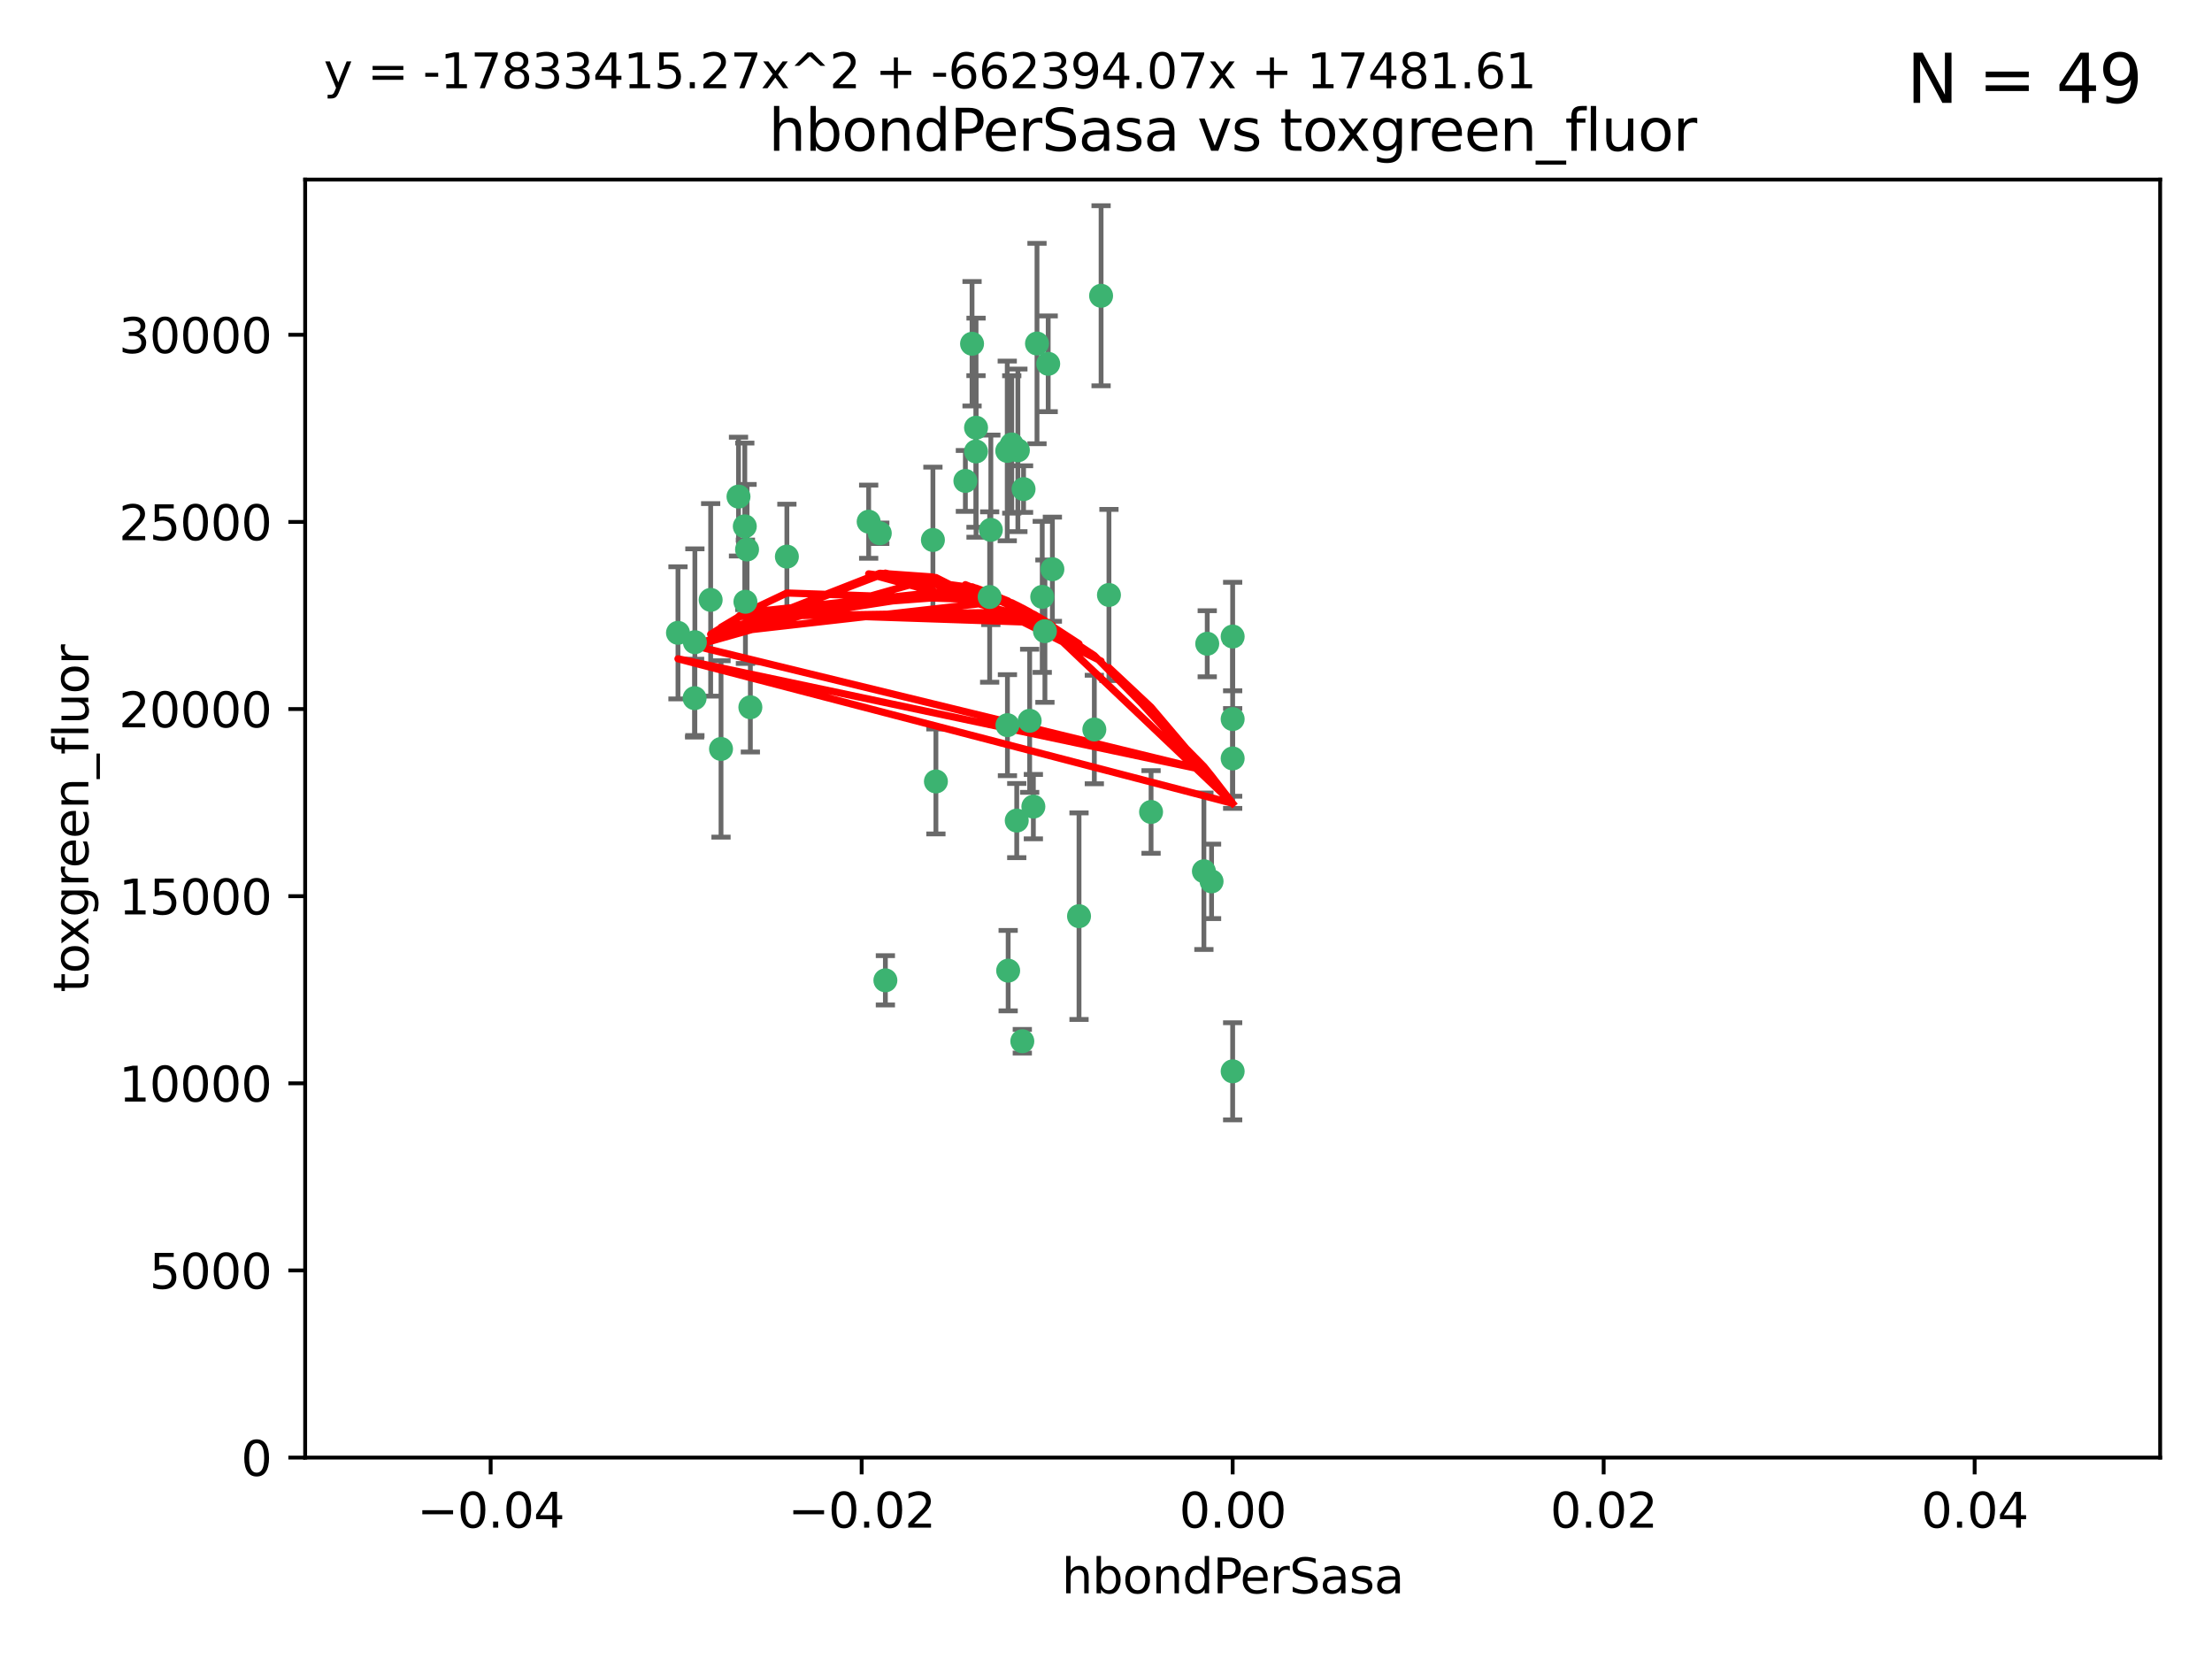 <?xml version="1.0" encoding="utf-8" standalone="no"?>
<!DOCTYPE svg PUBLIC "-//W3C//DTD SVG 1.1//EN"
  "http://www.w3.org/Graphics/SVG/1.1/DTD/svg11.dtd">
<svg xmlns:xlink="http://www.w3.org/1999/xlink" width="460.8pt" height="345.6pt" viewBox="0 0 460.8 345.6" xmlns="http://www.w3.org/2000/svg" version="1.1">
 <defs>
  <style type="text/css">*{stroke-linejoin: round; stroke-linecap: butt}</style>
 </defs>
 <g id="figure_1">
  <g id="patch_1">
   <path d="M 0 345.6 
L 460.8 345.6 
L 460.8 0 
L 0 0 
z
" style="fill: #ffffff"/>
  </g>
  <g id="axes_1">
   <g id="patch_2">
    <path d="M 63.571 303.64 
L 450 303.64 
L 450 37.411 
L 63.571 37.411 
z
" style="fill: #ffffff"/>
   </g>
   <g id="PathCollection_1">
    <defs>
     <path id="md53ca418a5" d="M 0 1.118 
C 0.297 1.118 0.581 1 0.791 0.791 
C 1 0.581 1.118 0.297 1.118 0 
C 1.118 -0.297 1 -0.581 0.791 -0.791 
C 0.581 -1 0.297 -1.118 0 -1.118 
C -0.297 -1.118 -0.581 -1 -0.791 -0.791 
C -1 -0.581 -1.118 -0.297 -1.118 0 
C -1.118 0.297 -1 0.581 -0.791 0.791 
C -0.581 1 -0.297 1.118 0 1.118 
z
" style="stroke: #3cb371"/>
    </defs>
    <g clip-path="url(#p2e4bd68f2e)">
     <use xlink:href="#md53ca418a5" x="216.026" y="71.562" style="fill: #3cb371; stroke: #3cb371"/>
     <use xlink:href="#md53ca418a5" x="217.677" y="131.48" style="fill: #3cb371; stroke: #3cb371"/>
     <use xlink:href="#md53ca418a5" x="155.626" y="114.467" style="fill: #3cb371; stroke: #3cb371"/>
     <use xlink:href="#md53ca418a5" x="206.411" y="110.38" style="fill: #3cb371; stroke: #3cb371"/>
     <use xlink:href="#md53ca418a5" x="203.329" y="89.097" style="fill: #3cb371; stroke: #3cb371"/>
     <use xlink:href="#md53ca418a5" x="180.96" y="108.676" style="fill: #3cb371; stroke: #3cb371"/>
     <use xlink:href="#md53ca418a5" x="218.359" y="75.786" style="fill: #3cb371; stroke: #3cb371"/>
     <use xlink:href="#md53ca418a5" x="155.286" y="125.356" style="fill: #3cb371; stroke: #3cb371"/>
     <use xlink:href="#md53ca418a5" x="203.319" y="94.046" style="fill: #3cb371; stroke: #3cb371"/>
     <use xlink:href="#md53ca418a5" x="150.202" y="156.019" style="fill: #3cb371; stroke: #3cb371"/>
     <use xlink:href="#md53ca418a5" x="156.315" y="147.335" style="fill: #3cb371; stroke: #3cb371"/>
     <use xlink:href="#md53ca418a5" x="148.044" y="124.965" style="fill: #3cb371; stroke: #3cb371"/>
     <use xlink:href="#md53ca418a5" x="209.828" y="93.933" style="fill: #3cb371; stroke: #3cb371"/>
     <use xlink:href="#md53ca418a5" x="163.922" y="115.953" style="fill: #3cb371; stroke: #3cb371"/>
     <use xlink:href="#md53ca418a5" x="155.154" y="109.646" style="fill: #3cb371; stroke: #3cb371"/>
     <use xlink:href="#md53ca418a5" x="153.844" y="103.453" style="fill: #3cb371; stroke: #3cb371"/>
     <use xlink:href="#md53ca418a5" x="214.498" y="150.153" style="fill: #3cb371; stroke: #3cb371"/>
     <use xlink:href="#md53ca418a5" x="212.043" y="93.812" style="fill: #3cb371; stroke: #3cb371"/>
     <use xlink:href="#md53ca418a5" x="206.164" y="124.367" style="fill: #3cb371; stroke: #3cb371"/>
     <use xlink:href="#md53ca418a5" x="211.807" y="170.94" style="fill: #3cb371; stroke: #3cb371"/>
     <use xlink:href="#md53ca418a5" x="201.107" y="100.184" style="fill: #3cb371; stroke: #3cb371"/>
     <use xlink:href="#md53ca418a5" x="219.231" y="118.577" style="fill: #3cb371; stroke: #3cb371"/>
     <use xlink:href="#md53ca418a5" x="210.768" y="92.588" style="fill: #3cb371; stroke: #3cb371"/>
     <use xlink:href="#md53ca418a5" x="213.226" y="101.886" style="fill: #3cb371; stroke: #3cb371"/>
     <use xlink:href="#md53ca418a5" x="217.118" y="124.337" style="fill: #3cb371; stroke: #3cb371"/>
     <use xlink:href="#md53ca418a5" x="202.496" y="71.61" style="fill: #3cb371; stroke: #3cb371"/>
     <use xlink:href="#md53ca418a5" x="209.868" y="151.067" style="fill: #3cb371; stroke: #3cb371"/>
     <use xlink:href="#md53ca418a5" x="210.018" y="202.203" style="fill: #3cb371; stroke: #3cb371"/>
     <use xlink:href="#md53ca418a5" x="184.442" y="204.22" style="fill: #3cb371; stroke: #3cb371"/>
     <use xlink:href="#md53ca418a5" x="144.756" y="133.776" style="fill: #3cb371; stroke: #3cb371"/>
     <use xlink:href="#md53ca418a5" x="183.273" y="111.087" style="fill: #3cb371; stroke: #3cb371"/>
     <use xlink:href="#md53ca418a5" x="194.344" y="112.487" style="fill: #3cb371; stroke: #3cb371"/>
     <use xlink:href="#md53ca418a5" x="229.376" y="61.614" style="fill: #3cb371; stroke: #3cb371"/>
     <use xlink:href="#md53ca418a5" x="194.968" y="162.792" style="fill: #3cb371; stroke: #3cb371"/>
     <use xlink:href="#md53ca418a5" x="144.699" y="145.439" style="fill: #3cb371; stroke: #3cb371"/>
     <use xlink:href="#md53ca418a5" x="251.49" y="134.104" style="fill: #3cb371; stroke: #3cb371"/>
     <use xlink:href="#md53ca418a5" x="141.236" y="131.829" style="fill: #3cb371; stroke: #3cb371"/>
     <use xlink:href="#md53ca418a5" x="256.786" y="132.603" style="fill: #3cb371; stroke: #3cb371"/>
     <use xlink:href="#md53ca418a5" x="215.269" y="168.036" style="fill: #3cb371; stroke: #3cb371"/>
     <use xlink:href="#md53ca418a5" x="224.78" y="190.856" style="fill: #3cb371; stroke: #3cb371"/>
     <use xlink:href="#md53ca418a5" x="212.966" y="216.908" style="fill: #3cb371; stroke: #3cb371"/>
     <use xlink:href="#md53ca418a5" x="227.97" y="151.97" style="fill: #3cb371; stroke: #3cb371"/>
     <use xlink:href="#md53ca418a5" x="250.795" y="181.494" style="fill: #3cb371; stroke: #3cb371"/>
     <use xlink:href="#md53ca418a5" x="252.392" y="183.606" style="fill: #3cb371; stroke: #3cb371"/>
     <use xlink:href="#md53ca418a5" x="256.786" y="223.176" style="fill: #3cb371; stroke: #3cb371"/>
     <use xlink:href="#md53ca418a5" x="256.786" y="149.795" style="fill: #3cb371; stroke: #3cb371"/>
     <use xlink:href="#md53ca418a5" x="231.015" y="123.943" style="fill: #3cb371; stroke: #3cb371"/>
     <use xlink:href="#md53ca418a5" x="239.788" y="169.147" style="fill: #3cb371; stroke: #3cb371"/>
     <use xlink:href="#md53ca418a5" x="256.786" y="157.999" style="fill: #3cb371; stroke: #3cb371"/>
    </g>
   </g>
   <g id="matplotlib.axis_1">
    <g id="xtick_1">
     <g id="line2d_1">
      <defs>
       <path id="m13709cb73e" d="M 0 0 
L 0 3.5 
" style="stroke: #000000; stroke-width: 0.8"/>
      </defs>
      <g>
       <use xlink:href="#m13709cb73e" x="102.214" y="303.64" style="stroke: #000000; stroke-width: 0.8"/>
      </g>
     </g>
     <g id="text_1">
      <!-- −0.04 -->
      <g transform="translate(86.891 318.238)scale(0.1 -0.1)">
       <defs>
        <path id="DejaVuSans-2212" d="M 678 2272 
L 4684 2272 
L 4684 1741 
L 678 1741 
L 678 2272 
z
" transform="scale(0.016)"/>
        <path id="DejaVuSans-30" d="M 2034 4250 
Q 1547 4250 1301 3770 
Q 1056 3291 1056 2328 
Q 1056 1369 1301 889 
Q 1547 409 2034 409 
Q 2525 409 2770 889 
Q 3016 1369 3016 2328 
Q 3016 3291 2770 3770 
Q 2525 4250 2034 4250 
z
M 2034 4750 
Q 2819 4750 3233 4129 
Q 3647 3509 3647 2328 
Q 3647 1150 3233 529 
Q 2819 -91 2034 -91 
Q 1250 -91 836 529 
Q 422 1150 422 2328 
Q 422 3509 836 4129 
Q 1250 4750 2034 4750 
z
" transform="scale(0.016)"/>
        <path id="DejaVuSans-2e" d="M 684 794 
L 1344 794 
L 1344 0 
L 684 0 
L 684 794 
z
" transform="scale(0.016)"/>
        <path id="DejaVuSans-34" d="M 2419 4116 
L 825 1625 
L 2419 1625 
L 2419 4116 
z
M 2253 4666 
L 3047 4666 
L 3047 1625 
L 3713 1625 
L 3713 1100 
L 3047 1100 
L 3047 0 
L 2419 0 
L 2419 1100 
L 313 1100 
L 313 1709 
L 2253 4666 
z
" transform="scale(0.016)"/>
       </defs>
       <use xlink:href="#DejaVuSans-2212"/>
       <use xlink:href="#DejaVuSans-30" x="83.789"/>
       <use xlink:href="#DejaVuSans-2e" x="147.412"/>
       <use xlink:href="#DejaVuSans-30" x="179.199"/>
       <use xlink:href="#DejaVuSans-34" x="242.822"/>
      </g>
     </g>
    </g>
    <g id="xtick_2">
     <g id="line2d_2">
      <g>
       <use xlink:href="#m13709cb73e" x="179.5" y="303.64" style="stroke: #000000; stroke-width: 0.8"/>
      </g>
     </g>
     <g id="text_2">
      <!-- −0.02 -->
      <g transform="translate(164.177 318.238)scale(0.1 -0.1)">
       <defs>
        <path id="DejaVuSans-32" d="M 1228 531 
L 3431 531 
L 3431 0 
L 469 0 
L 469 531 
Q 828 903 1448 1529 
Q 2069 2156 2228 2338 
Q 2531 2678 2651 2914 
Q 2772 3150 2772 3378 
Q 2772 3750 2511 3984 
Q 2250 4219 1831 4219 
Q 1534 4219 1204 4116 
Q 875 4013 500 3803 
L 500 4441 
Q 881 4594 1212 4672 
Q 1544 4750 1819 4750 
Q 2544 4750 2975 4387 
Q 3406 4025 3406 3419 
Q 3406 3131 3298 2873 
Q 3191 2616 2906 2266 
Q 2828 2175 2409 1742 
Q 1991 1309 1228 531 
z
" transform="scale(0.016)"/>
       </defs>
       <use xlink:href="#DejaVuSans-2212"/>
       <use xlink:href="#DejaVuSans-30" x="83.789"/>
       <use xlink:href="#DejaVuSans-2e" x="147.412"/>
       <use xlink:href="#DejaVuSans-30" x="179.199"/>
       <use xlink:href="#DejaVuSans-32" x="242.822"/>
      </g>
     </g>
    </g>
    <g id="xtick_3">
     <g id="line2d_3">
      <g>
       <use xlink:href="#m13709cb73e" x="256.786" y="303.64" style="stroke: #000000; stroke-width: 0.8"/>
      </g>
     </g>
     <g id="text_3">
      <!-- 0.00 -->
      <g transform="translate(245.653 318.238)scale(0.1 -0.1)">
       <use xlink:href="#DejaVuSans-30"/>
       <use xlink:href="#DejaVuSans-2e" x="63.623"/>
       <use xlink:href="#DejaVuSans-30" x="95.41"/>
       <use xlink:href="#DejaVuSans-30" x="159.033"/>
      </g>
     </g>
    </g>
    <g id="xtick_4">
     <g id="line2d_4">
      <g>
       <use xlink:href="#m13709cb73e" x="334.071" y="303.64" style="stroke: #000000; stroke-width: 0.8"/>
      </g>
     </g>
     <g id="text_4">
      <!-- 0.02 -->
      <g transform="translate(322.939 318.238)scale(0.1 -0.1)">
       <use xlink:href="#DejaVuSans-30"/>
       <use xlink:href="#DejaVuSans-2e" x="63.623"/>
       <use xlink:href="#DejaVuSans-30" x="95.41"/>
       <use xlink:href="#DejaVuSans-32" x="159.033"/>
      </g>
     </g>
    </g>
    <g id="xtick_5">
     <g id="line2d_5">
      <g>
       <use xlink:href="#m13709cb73e" x="411.357" y="303.64" style="stroke: #000000; stroke-width: 0.8"/>
      </g>
     </g>
     <g id="text_5">
      <!-- 0.04 -->
      <g transform="translate(400.224 318.238)scale(0.1 -0.1)">
       <use xlink:href="#DejaVuSans-30"/>
       <use xlink:href="#DejaVuSans-2e" x="63.623"/>
       <use xlink:href="#DejaVuSans-30" x="95.41"/>
       <use xlink:href="#DejaVuSans-34" x="159.033"/>
      </g>
     </g>
    </g>
    <g id="text_6">
     <!-- hbondPerSasa -->
     <g transform="translate(221.168 331.917)scale(0.1 -0.1)">
      <defs>
       <path id="DejaVuSans-68" d="M 3513 2113 
L 3513 0 
L 2938 0 
L 2938 2094 
Q 2938 2591 2744 2837 
Q 2550 3084 2163 3084 
Q 1697 3084 1428 2787 
Q 1159 2491 1159 1978 
L 1159 0 
L 581 0 
L 581 4863 
L 1159 4863 
L 1159 2956 
Q 1366 3272 1645 3428 
Q 1925 3584 2291 3584 
Q 2894 3584 3203 3211 
Q 3513 2838 3513 2113 
z
" transform="scale(0.016)"/>
       <path id="DejaVuSans-62" d="M 3116 1747 
Q 3116 2381 2855 2742 
Q 2594 3103 2138 3103 
Q 1681 3103 1420 2742 
Q 1159 2381 1159 1747 
Q 1159 1113 1420 752 
Q 1681 391 2138 391 
Q 2594 391 2855 752 
Q 3116 1113 3116 1747 
z
M 1159 2969 
Q 1341 3281 1617 3432 
Q 1894 3584 2278 3584 
Q 2916 3584 3314 3078 
Q 3713 2572 3713 1747 
Q 3713 922 3314 415 
Q 2916 -91 2278 -91 
Q 1894 -91 1617 61 
Q 1341 213 1159 525 
L 1159 0 
L 581 0 
L 581 4863 
L 1159 4863 
L 1159 2969 
z
" transform="scale(0.016)"/>
       <path id="DejaVuSans-6f" d="M 1959 3097 
Q 1497 3097 1228 2736 
Q 959 2375 959 1747 
Q 959 1119 1226 758 
Q 1494 397 1959 397 
Q 2419 397 2687 759 
Q 2956 1122 2956 1747 
Q 2956 2369 2687 2733 
Q 2419 3097 1959 3097 
z
M 1959 3584 
Q 2709 3584 3137 3096 
Q 3566 2609 3566 1747 
Q 3566 888 3137 398 
Q 2709 -91 1959 -91 
Q 1206 -91 779 398 
Q 353 888 353 1747 
Q 353 2609 779 3096 
Q 1206 3584 1959 3584 
z
" transform="scale(0.016)"/>
       <path id="DejaVuSans-6e" d="M 3513 2113 
L 3513 0 
L 2938 0 
L 2938 2094 
Q 2938 2591 2744 2837 
Q 2550 3084 2163 3084 
Q 1697 3084 1428 2787 
Q 1159 2491 1159 1978 
L 1159 0 
L 581 0 
L 581 3500 
L 1159 3500 
L 1159 2956 
Q 1366 3272 1645 3428 
Q 1925 3584 2291 3584 
Q 2894 3584 3203 3211 
Q 3513 2838 3513 2113 
z
" transform="scale(0.016)"/>
       <path id="DejaVuSans-64" d="M 2906 2969 
L 2906 4863 
L 3481 4863 
L 3481 0 
L 2906 0 
L 2906 525 
Q 2725 213 2448 61 
Q 2172 -91 1784 -91 
Q 1150 -91 751 415 
Q 353 922 353 1747 
Q 353 2572 751 3078 
Q 1150 3584 1784 3584 
Q 2172 3584 2448 3432 
Q 2725 3281 2906 2969 
z
M 947 1747 
Q 947 1113 1208 752 
Q 1469 391 1925 391 
Q 2381 391 2643 752 
Q 2906 1113 2906 1747 
Q 2906 2381 2643 2742 
Q 2381 3103 1925 3103 
Q 1469 3103 1208 2742 
Q 947 2381 947 1747 
z
" transform="scale(0.016)"/>
       <path id="DejaVuSans-50" d="M 1259 4147 
L 1259 2394 
L 2053 2394 
Q 2494 2394 2734 2622 
Q 2975 2850 2975 3272 
Q 2975 3691 2734 3919 
Q 2494 4147 2053 4147 
L 1259 4147 
z
M 628 4666 
L 2053 4666 
Q 2838 4666 3239 4311 
Q 3641 3956 3641 3272 
Q 3641 2581 3239 2228 
Q 2838 1875 2053 1875 
L 1259 1875 
L 1259 0 
L 628 0 
L 628 4666 
z
" transform="scale(0.016)"/>
       <path id="DejaVuSans-65" d="M 3597 1894 
L 3597 1613 
L 953 1613 
Q 991 1019 1311 708 
Q 1631 397 2203 397 
Q 2534 397 2845 478 
Q 3156 559 3463 722 
L 3463 178 
Q 3153 47 2828 -22 
Q 2503 -91 2169 -91 
Q 1331 -91 842 396 
Q 353 884 353 1716 
Q 353 2575 817 3079 
Q 1281 3584 2069 3584 
Q 2775 3584 3186 3129 
Q 3597 2675 3597 1894 
z
M 3022 2063 
Q 3016 2534 2758 2815 
Q 2500 3097 2075 3097 
Q 1594 3097 1305 2825 
Q 1016 2553 972 2059 
L 3022 2063 
z
" transform="scale(0.016)"/>
       <path id="DejaVuSans-72" d="M 2631 2963 
Q 2534 3019 2420 3045 
Q 2306 3072 2169 3072 
Q 1681 3072 1420 2755 
Q 1159 2438 1159 1844 
L 1159 0 
L 581 0 
L 581 3500 
L 1159 3500 
L 1159 2956 
Q 1341 3275 1631 3429 
Q 1922 3584 2338 3584 
Q 2397 3584 2469 3576 
Q 2541 3569 2628 3553 
L 2631 2963 
z
" transform="scale(0.016)"/>
       <path id="DejaVuSans-53" d="M 3425 4513 
L 3425 3897 
Q 3066 4069 2747 4153 
Q 2428 4238 2131 4238 
Q 1616 4238 1336 4038 
Q 1056 3838 1056 3469 
Q 1056 3159 1242 3001 
Q 1428 2844 1947 2747 
L 2328 2669 
Q 3034 2534 3370 2195 
Q 3706 1856 3706 1288 
Q 3706 609 3251 259 
Q 2797 -91 1919 -91 
Q 1588 -91 1214 -16 
Q 841 59 441 206 
L 441 856 
Q 825 641 1194 531 
Q 1563 422 1919 422 
Q 2459 422 2753 634 
Q 3047 847 3047 1241 
Q 3047 1584 2836 1778 
Q 2625 1972 2144 2069 
L 1759 2144 
Q 1053 2284 737 2584 
Q 422 2884 422 3419 
Q 422 4038 858 4394 
Q 1294 4750 2059 4750 
Q 2388 4750 2728 4690 
Q 3069 4631 3425 4513 
z
" transform="scale(0.016)"/>
       <path id="DejaVuSans-61" d="M 2194 1759 
Q 1497 1759 1228 1600 
Q 959 1441 959 1056 
Q 959 750 1161 570 
Q 1363 391 1709 391 
Q 2188 391 2477 730 
Q 2766 1069 2766 1631 
L 2766 1759 
L 2194 1759 
z
M 3341 1997 
L 3341 0 
L 2766 0 
L 2766 531 
Q 2569 213 2275 61 
Q 1981 -91 1556 -91 
Q 1019 -91 701 211 
Q 384 513 384 1019 
Q 384 1609 779 1909 
Q 1175 2209 1959 2209 
L 2766 2209 
L 2766 2266 
Q 2766 2663 2505 2880 
Q 2244 3097 1772 3097 
Q 1472 3097 1187 3025 
Q 903 2953 641 2809 
L 641 3341 
Q 956 3463 1253 3523 
Q 1550 3584 1831 3584 
Q 2591 3584 2966 3190 
Q 3341 2797 3341 1997 
z
" transform="scale(0.016)"/>
       <path id="DejaVuSans-73" d="M 2834 3397 
L 2834 2853 
Q 2591 2978 2328 3040 
Q 2066 3103 1784 3103 
Q 1356 3103 1142 2972 
Q 928 2841 928 2578 
Q 928 2378 1081 2264 
Q 1234 2150 1697 2047 
L 1894 2003 
Q 2506 1872 2764 1633 
Q 3022 1394 3022 966 
Q 3022 478 2636 193 
Q 2250 -91 1575 -91 
Q 1294 -91 989 -36 
Q 684 19 347 128 
L 347 722 
Q 666 556 975 473 
Q 1284 391 1588 391 
Q 1994 391 2212 530 
Q 2431 669 2431 922 
Q 2431 1156 2273 1281 
Q 2116 1406 1581 1522 
L 1381 1569 
Q 847 1681 609 1914 
Q 372 2147 372 2553 
Q 372 3047 722 3315 
Q 1072 3584 1716 3584 
Q 2034 3584 2315 3537 
Q 2597 3491 2834 3397 
z
" transform="scale(0.016)"/>
      </defs>
      <use xlink:href="#DejaVuSans-68"/>
      <use xlink:href="#DejaVuSans-62" x="63.379"/>
      <use xlink:href="#DejaVuSans-6f" x="126.855"/>
      <use xlink:href="#DejaVuSans-6e" x="188.037"/>
      <use xlink:href="#DejaVuSans-64" x="251.416"/>
      <use xlink:href="#DejaVuSans-50" x="314.893"/>
      <use xlink:href="#DejaVuSans-65" x="371.57"/>
      <use xlink:href="#DejaVuSans-72" x="433.094"/>
      <use xlink:href="#DejaVuSans-53" x="474.207"/>
      <use xlink:href="#DejaVuSans-61" x="537.684"/>
      <use xlink:href="#DejaVuSans-73" x="598.963"/>
      <use xlink:href="#DejaVuSans-61" x="651.062"/>
     </g>
    </g>
   </g>
   <g id="matplotlib.axis_2">
    <g id="ytick_1">
     <g id="line2d_6">
      <defs>
       <path id="m358c3d6d75" d="M 0 0 
L -3.5 0 
" style="stroke: #000000; stroke-width: 0.8"/>
      </defs>
      <g>
       <use xlink:href="#m358c3d6d75" x="63.571" y="303.64" style="stroke: #000000; stroke-width: 0.8"/>
      </g>
     </g>
     <g id="text_7">
      <!-- 0 -->
      <g transform="translate(50.209 307.439)scale(0.1 -0.1)">
       <use xlink:href="#DejaVuSans-30"/>
      </g>
     </g>
    </g>
    <g id="ytick_2">
     <g id="line2d_7">
      <g>
       <use xlink:href="#m358c3d6d75" x="63.571" y="264.657" style="stroke: #000000; stroke-width: 0.8"/>
      </g>
     </g>
     <g id="text_8">
      <!-- 5000 -->
      <g transform="translate(31.121 268.457)scale(0.1 -0.1)">
       <defs>
        <path id="DejaVuSans-35" d="M 691 4666 
L 3169 4666 
L 3169 4134 
L 1269 4134 
L 1269 2991 
Q 1406 3038 1543 3061 
Q 1681 3084 1819 3084 
Q 2600 3084 3056 2656 
Q 3513 2228 3513 1497 
Q 3513 744 3044 326 
Q 2575 -91 1722 -91 
Q 1428 -91 1123 -41 
Q 819 9 494 109 
L 494 744 
Q 775 591 1075 516 
Q 1375 441 1709 441 
Q 2250 441 2565 725 
Q 2881 1009 2881 1497 
Q 2881 1984 2565 2268 
Q 2250 2553 1709 2553 
Q 1456 2553 1204 2497 
Q 953 2441 691 2322 
L 691 4666 
z
" transform="scale(0.016)"/>
       </defs>
       <use xlink:href="#DejaVuSans-35"/>
       <use xlink:href="#DejaVuSans-30" x="63.623"/>
       <use xlink:href="#DejaVuSans-30" x="127.246"/>
       <use xlink:href="#DejaVuSans-30" x="190.869"/>
      </g>
     </g>
    </g>
    <g id="ytick_3">
     <g id="line2d_8">
      <g>
       <use xlink:href="#m358c3d6d75" x="63.571" y="225.675" style="stroke: #000000; stroke-width: 0.8"/>
      </g>
     </g>
     <g id="text_9">
      <!-- 10000 -->
      <g transform="translate(24.759 229.474)scale(0.1 -0.1)">
       <defs>
        <path id="DejaVuSans-31" d="M 794 531 
L 1825 531 
L 1825 4091 
L 703 3866 
L 703 4441 
L 1819 4666 
L 2450 4666 
L 2450 531 
L 3481 531 
L 3481 0 
L 794 0 
L 794 531 
z
" transform="scale(0.016)"/>
       </defs>
       <use xlink:href="#DejaVuSans-31"/>
       <use xlink:href="#DejaVuSans-30" x="63.623"/>
       <use xlink:href="#DejaVuSans-30" x="127.246"/>
       <use xlink:href="#DejaVuSans-30" x="190.869"/>
       <use xlink:href="#DejaVuSans-30" x="254.492"/>
      </g>
     </g>
    </g>
    <g id="ytick_4">
     <g id="line2d_9">
      <g>
       <use xlink:href="#m358c3d6d75" x="63.571" y="186.692" style="stroke: #000000; stroke-width: 0.8"/>
      </g>
     </g>
     <g id="text_10">
      <!-- 15000 -->
      <g transform="translate(24.759 190.492)scale(0.1 -0.1)">
       <use xlink:href="#DejaVuSans-31"/>
       <use xlink:href="#DejaVuSans-35" x="63.623"/>
       <use xlink:href="#DejaVuSans-30" x="127.246"/>
       <use xlink:href="#DejaVuSans-30" x="190.869"/>
       <use xlink:href="#DejaVuSans-30" x="254.492"/>
      </g>
     </g>
    </g>
    <g id="ytick_5">
     <g id="line2d_10">
      <g>
       <use xlink:href="#m358c3d6d75" x="63.571" y="147.71" style="stroke: #000000; stroke-width: 0.8"/>
      </g>
     </g>
     <g id="text_11">
      <!-- 20000 -->
      <g transform="translate(24.759 151.509)scale(0.1 -0.1)">
       <use xlink:href="#DejaVuSans-32"/>
       <use xlink:href="#DejaVuSans-30" x="63.623"/>
       <use xlink:href="#DejaVuSans-30" x="127.246"/>
       <use xlink:href="#DejaVuSans-30" x="190.869"/>
       <use xlink:href="#DejaVuSans-30" x="254.492"/>
      </g>
     </g>
    </g>
    <g id="ytick_6">
     <g id="line2d_11">
      <g>
       <use xlink:href="#m358c3d6d75" x="63.571" y="108.727" style="stroke: #000000; stroke-width: 0.8"/>
      </g>
     </g>
     <g id="text_12">
      <!-- 25000 -->
      <g transform="translate(24.759 112.527)scale(0.1 -0.1)">
       <use xlink:href="#DejaVuSans-32"/>
       <use xlink:href="#DejaVuSans-35" x="63.623"/>
       <use xlink:href="#DejaVuSans-30" x="127.246"/>
       <use xlink:href="#DejaVuSans-30" x="190.869"/>
       <use xlink:href="#DejaVuSans-30" x="254.492"/>
      </g>
     </g>
    </g>
    <g id="ytick_7">
     <g id="line2d_12">
      <g>
       <use xlink:href="#m358c3d6d75" x="63.571" y="69.745" style="stroke: #000000; stroke-width: 0.8"/>
      </g>
     </g>
     <g id="text_13">
      <!-- 30000 -->
      <g transform="translate(24.759 73.544)scale(0.1 -0.1)">
       <defs>
        <path id="DejaVuSans-33" d="M 2597 2516 
Q 3050 2419 3304 2112 
Q 3559 1806 3559 1356 
Q 3559 666 3084 287 
Q 2609 -91 1734 -91 
Q 1441 -91 1130 -33 
Q 819 25 488 141 
L 488 750 
Q 750 597 1062 519 
Q 1375 441 1716 441 
Q 2309 441 2620 675 
Q 2931 909 2931 1356 
Q 2931 1769 2642 2001 
Q 2353 2234 1838 2234 
L 1294 2234 
L 1294 2753 
L 1863 2753 
Q 2328 2753 2575 2939 
Q 2822 3125 2822 3475 
Q 2822 3834 2567 4026 
Q 2313 4219 1838 4219 
Q 1578 4219 1281 4162 
Q 984 4106 628 3988 
L 628 4550 
Q 988 4650 1302 4700 
Q 1616 4750 1894 4750 
Q 2613 4750 3031 4423 
Q 3450 4097 3450 3541 
Q 3450 3153 3228 2886 
Q 3006 2619 2597 2516 
z
" transform="scale(0.016)"/>
       </defs>
       <use xlink:href="#DejaVuSans-33"/>
       <use xlink:href="#DejaVuSans-30" x="63.623"/>
       <use xlink:href="#DejaVuSans-30" x="127.246"/>
       <use xlink:href="#DejaVuSans-30" x="190.869"/>
       <use xlink:href="#DejaVuSans-30" x="254.492"/>
      </g>
     </g>
    </g>
    <g id="text_14">
     <!-- toxgreen_fluor -->
     <g transform="translate(18.401 206.72)rotate(-90)scale(0.1 -0.1)">
      <defs>
       <path id="DejaVuSans-74" d="M 1172 4494 
L 1172 3500 
L 2356 3500 
L 2356 3053 
L 1172 3053 
L 1172 1153 
Q 1172 725 1289 603 
Q 1406 481 1766 481 
L 2356 481 
L 2356 0 
L 1766 0 
Q 1100 0 847 248 
Q 594 497 594 1153 
L 594 3053 
L 172 3053 
L 172 3500 
L 594 3500 
L 594 4494 
L 1172 4494 
z
" transform="scale(0.016)"/>
       <path id="DejaVuSans-78" d="M 3513 3500 
L 2247 1797 
L 3578 0 
L 2900 0 
L 1881 1375 
L 863 0 
L 184 0 
L 1544 1831 
L 300 3500 
L 978 3500 
L 1906 2253 
L 2834 3500 
L 3513 3500 
z
" transform="scale(0.016)"/>
       <path id="DejaVuSans-67" d="M 2906 1791 
Q 2906 2416 2648 2759 
Q 2391 3103 1925 3103 
Q 1463 3103 1205 2759 
Q 947 2416 947 1791 
Q 947 1169 1205 825 
Q 1463 481 1925 481 
Q 2391 481 2648 825 
Q 2906 1169 2906 1791 
z
M 3481 434 
Q 3481 -459 3084 -895 
Q 2688 -1331 1869 -1331 
Q 1566 -1331 1297 -1286 
Q 1028 -1241 775 -1147 
L 775 -588 
Q 1028 -725 1275 -790 
Q 1522 -856 1778 -856 
Q 2344 -856 2625 -561 
Q 2906 -266 2906 331 
L 2906 616 
Q 2728 306 2450 153 
Q 2172 0 1784 0 
Q 1141 0 747 490 
Q 353 981 353 1791 
Q 353 2603 747 3093 
Q 1141 3584 1784 3584 
Q 2172 3584 2450 3431 
Q 2728 3278 2906 2969 
L 2906 3500 
L 3481 3500 
L 3481 434 
z
" transform="scale(0.016)"/>
       <path id="DejaVuSans-5f" d="M 3263 -1063 
L 3263 -1509 
L -63 -1509 
L -63 -1063 
L 3263 -1063 
z
" transform="scale(0.016)"/>
       <path id="DejaVuSans-66" d="M 2375 4863 
L 2375 4384 
L 1825 4384 
Q 1516 4384 1395 4259 
Q 1275 4134 1275 3809 
L 1275 3500 
L 2222 3500 
L 2222 3053 
L 1275 3053 
L 1275 0 
L 697 0 
L 697 3053 
L 147 3053 
L 147 3500 
L 697 3500 
L 697 3744 
Q 697 4328 969 4595 
Q 1241 4863 1831 4863 
L 2375 4863 
z
" transform="scale(0.016)"/>
       <path id="DejaVuSans-6c" d="M 603 4863 
L 1178 4863 
L 1178 0 
L 603 0 
L 603 4863 
z
" transform="scale(0.016)"/>
       <path id="DejaVuSans-75" d="M 544 1381 
L 544 3500 
L 1119 3500 
L 1119 1403 
Q 1119 906 1312 657 
Q 1506 409 1894 409 
Q 2359 409 2629 706 
Q 2900 1003 2900 1516 
L 2900 3500 
L 3475 3500 
L 3475 0 
L 2900 0 
L 2900 538 
Q 2691 219 2414 64 
Q 2138 -91 1772 -91 
Q 1169 -91 856 284 
Q 544 659 544 1381 
z
M 1991 3584 
L 1991 3584 
z
" transform="scale(0.016)"/>
      </defs>
      <use xlink:href="#DejaVuSans-74"/>
      <use xlink:href="#DejaVuSans-6f" x="39.209"/>
      <use xlink:href="#DejaVuSans-78" x="97.266"/>
      <use xlink:href="#DejaVuSans-67" x="156.445"/>
      <use xlink:href="#DejaVuSans-72" x="219.922"/>
      <use xlink:href="#DejaVuSans-65" x="258.785"/>
      <use xlink:href="#DejaVuSans-65" x="320.309"/>
      <use xlink:href="#DejaVuSans-6e" x="381.832"/>
      <use xlink:href="#DejaVuSans-5f" x="445.211"/>
      <use xlink:href="#DejaVuSans-66" x="495.211"/>
      <use xlink:href="#DejaVuSans-6c" x="530.416"/>
      <use xlink:href="#DejaVuSans-75" x="558.199"/>
      <use xlink:href="#DejaVuSans-6f" x="621.578"/>
      <use xlink:href="#DejaVuSans-72" x="682.76"/>
     </g>
    </g>
   </g>
   <g id="LineCollection_1">
    <path d="M 216.026 92.434 
L 216.026 50.691 
" clip-path="url(#p2e4bd68f2e)" style="fill: none; stroke: #696969"/>
    <path d="M 217.677 146.307 
L 217.677 116.654 
" clip-path="url(#p2e4bd68f2e)" style="fill: none; stroke: #696969"/>
    <path d="M 155.626 128.017 
L 155.626 100.917 
" clip-path="url(#p2e4bd68f2e)" style="fill: none; stroke: #696969"/>
    <path d="M 206.411 130.124 
L 206.411 90.636 
" clip-path="url(#p2e4bd68f2e)" style="fill: none; stroke: #696969"/>
    <path d="M 203.329 111.917 
L 203.329 66.277 
" clip-path="url(#p2e4bd68f2e)" style="fill: none; stroke: #696969"/>
    <path d="M 180.96 116.296 
L 180.96 101.057 
" clip-path="url(#p2e4bd68f2e)" style="fill: none; stroke: #696969"/>
    <path d="M 218.359 85.756 
L 218.359 65.815 
" clip-path="url(#p2e4bd68f2e)" style="fill: none; stroke: #696969"/>
    <path d="M 155.286 138.211 
L 155.286 112.501 
" clip-path="url(#p2e4bd68f2e)" style="fill: none; stroke: #696969"/>
    <path d="M 203.319 109.836 
L 203.319 78.257 
" clip-path="url(#p2e4bd68f2e)" style="fill: none; stroke: #696969"/>
    <path d="M 150.202 174.39 
L 150.202 137.647 
" clip-path="url(#p2e4bd68f2e)" style="fill: none; stroke: #696969"/>
    <path d="M 156.315 156.65 
L 156.315 138.02 
" clip-path="url(#p2e4bd68f2e)" style="fill: none; stroke: #696969"/>
    <path d="M 148.044 145.018 
L 148.044 104.912 
" clip-path="url(#p2e4bd68f2e)" style="fill: none; stroke: #696969"/>
    <path d="M 209.828 112.649 
L 209.828 75.218 
" clip-path="url(#p2e4bd68f2e)" style="fill: none; stroke: #696969"/>
    <path d="M 163.922 126.872 
L 163.922 105.035 
" clip-path="url(#p2e4bd68f2e)" style="fill: none; stroke: #696969"/>
    <path d="M 155.154 126.988 
L 155.154 92.305 
" clip-path="url(#p2e4bd68f2e)" style="fill: none; stroke: #696969"/>
    <path d="M 153.844 115.826 
L 153.844 91.08 
" clip-path="url(#p2e4bd68f2e)" style="fill: none; stroke: #696969"/>
    <path d="M 214.498 165.057 
L 214.498 135.25 
" clip-path="url(#p2e4bd68f2e)" style="fill: none; stroke: #696969"/>
    <path d="M 212.043 110.745 
L 212.043 76.878 
" clip-path="url(#p2e4bd68f2e)" style="fill: none; stroke: #696969"/>
    <path d="M 206.164 142.114 
L 206.164 106.621 
" clip-path="url(#p2e4bd68f2e)" style="fill: none; stroke: #696969"/>
    <path d="M 211.807 178.667 
L 211.807 163.212 
" clip-path="url(#p2e4bd68f2e)" style="fill: none; stroke: #696969"/>
    <path d="M 201.107 106.525 
L 201.107 93.844 
" clip-path="url(#p2e4bd68f2e)" style="fill: none; stroke: #696969"/>
    <path d="M 219.231 129.424 
L 219.231 107.731 
" clip-path="url(#p2e4bd68f2e)" style="fill: none; stroke: #696969"/>
    <path d="M 210.768 106.902 
L 210.768 78.274 
" clip-path="url(#p2e4bd68f2e)" style="fill: none; stroke: #696969"/>
    <path d="M 213.226 106.741 
L 213.226 97.032 
" clip-path="url(#p2e4bd68f2e)" style="fill: none; stroke: #696969"/>
    <path d="M 217.118 140.07 
L 217.118 108.604 
" clip-path="url(#p2e4bd68f2e)" style="fill: none; stroke: #696969"/>
    <path d="M 202.496 84.576 
L 202.496 58.645 
" clip-path="url(#p2e4bd68f2e)" style="fill: none; stroke: #696969"/>
    <path d="M 209.868 161.588 
L 209.868 140.547 
" clip-path="url(#p2e4bd68f2e)" style="fill: none; stroke: #696969"/>
    <path d="M 210.018 210.579 
L 210.018 193.826 
" clip-path="url(#p2e4bd68f2e)" style="fill: none; stroke: #696969"/>
    <path d="M 184.442 209.352 
L 184.442 199.087 
" clip-path="url(#p2e4bd68f2e)" style="fill: none; stroke: #696969"/>
    <path d="M 144.756 153.222 
L 144.756 114.33 
" clip-path="url(#p2e4bd68f2e)" style="fill: none; stroke: #696969"/>
    <path d="M 183.273 113.226 
L 183.273 108.949 
" clip-path="url(#p2e4bd68f2e)" style="fill: none; stroke: #696969"/>
    <path d="M 194.344 127.655 
L 194.344 97.319 
" clip-path="url(#p2e4bd68f2e)" style="fill: none; stroke: #696969"/>
    <path d="M 229.376 80.373 
L 229.376 42.855 
" clip-path="url(#p2e4bd68f2e)" style="fill: none; stroke: #696969"/>
    <path d="M 194.968 173.718 
L 194.968 151.865 
" clip-path="url(#p2e4bd68f2e)" style="fill: none; stroke: #696969"/>
    <path d="M 144.699 153.546 
L 144.699 137.331 
" clip-path="url(#p2e4bd68f2e)" style="fill: none; stroke: #696969"/>
    <path d="M 251.49 140.983 
L 251.49 127.226 
" clip-path="url(#p2e4bd68f2e)" style="fill: none; stroke: #696969"/>
    <path d="M 141.236 145.591 
L 141.236 118.067 
" clip-path="url(#p2e4bd68f2e)" style="fill: none; stroke: #696969"/>
    <path d="M 256.786 143.904 
L 256.786 121.303 
" clip-path="url(#p2e4bd68f2e)" style="fill: none; stroke: #696969"/>
    <path d="M 215.269 174.742 
L 215.269 161.329 
" clip-path="url(#p2e4bd68f2e)" style="fill: none; stroke: #696969"/>
    <path d="M 224.78 212.373 
L 224.78 169.339 
" clip-path="url(#p2e4bd68f2e)" style="fill: none; stroke: #696969"/>
    <path d="M 212.966 219.374 
L 212.966 214.442 
" clip-path="url(#p2e4bd68f2e)" style="fill: none; stroke: #696969"/>
    <path d="M 227.97 163.271 
L 227.97 140.669 
" clip-path="url(#p2e4bd68f2e)" style="fill: none; stroke: #696969"/>
    <path d="M 250.795 197.796 
L 250.795 165.192 
" clip-path="url(#p2e4bd68f2e)" style="fill: none; stroke: #696969"/>
    <path d="M 252.392 191.362 
L 252.392 175.85 
" clip-path="url(#p2e4bd68f2e)" style="fill: none; stroke: #696969"/>
    <path d="M 256.786 233.292 
L 256.786 213.059 
" clip-path="url(#p2e4bd68f2e)" style="fill: none; stroke: #696969"/>
    <path d="M 256.786 165.867 
L 256.786 133.723 
" clip-path="url(#p2e4bd68f2e)" style="fill: none; stroke: #696969"/>
    <path d="M 231.015 141.769 
L 231.015 106.117 
" clip-path="url(#p2e4bd68f2e)" style="fill: none; stroke: #696969"/>
    <path d="M 239.788 177.757 
L 239.788 160.538 
" clip-path="url(#p2e4bd68f2e)" style="fill: none; stroke: #696969"/>
    <path d="M 256.786 168.403 
L 256.786 147.594 
" clip-path="url(#p2e4bd68f2e)" style="fill: none; stroke: #696969"/>
   </g>
   <g id="line2d_13">
    <defs>
     <path id="m16a457aaa2" d="M 2 0 
L -2 -0 
" style="stroke: #696969"/>
    </defs>
    <g clip-path="url(#p2e4bd68f2e)">
     <use xlink:href="#m16a457aaa2" x="216.026" y="92.434" style="fill: #696969; stroke: #696969"/>
     <use xlink:href="#m16a457aaa2" x="217.677" y="146.307" style="fill: #696969; stroke: #696969"/>
     <use xlink:href="#m16a457aaa2" x="155.626" y="128.017" style="fill: #696969; stroke: #696969"/>
     <use xlink:href="#m16a457aaa2" x="206.411" y="130.124" style="fill: #696969; stroke: #696969"/>
     <use xlink:href="#m16a457aaa2" x="203.329" y="111.917" style="fill: #696969; stroke: #696969"/>
     <use xlink:href="#m16a457aaa2" x="180.96" y="116.296" style="fill: #696969; stroke: #696969"/>
     <use xlink:href="#m16a457aaa2" x="218.359" y="85.756" style="fill: #696969; stroke: #696969"/>
     <use xlink:href="#m16a457aaa2" x="155.286" y="138.211" style="fill: #696969; stroke: #696969"/>
     <use xlink:href="#m16a457aaa2" x="203.319" y="109.836" style="fill: #696969; stroke: #696969"/>
     <use xlink:href="#m16a457aaa2" x="150.202" y="174.39" style="fill: #696969; stroke: #696969"/>
     <use xlink:href="#m16a457aaa2" x="156.315" y="156.65" style="fill: #696969; stroke: #696969"/>
     <use xlink:href="#m16a457aaa2" x="148.044" y="145.018" style="fill: #696969; stroke: #696969"/>
     <use xlink:href="#m16a457aaa2" x="209.828" y="112.649" style="fill: #696969; stroke: #696969"/>
     <use xlink:href="#m16a457aaa2" x="163.922" y="126.872" style="fill: #696969; stroke: #696969"/>
     <use xlink:href="#m16a457aaa2" x="155.154" y="126.988" style="fill: #696969; stroke: #696969"/>
     <use xlink:href="#m16a457aaa2" x="153.844" y="115.826" style="fill: #696969; stroke: #696969"/>
     <use xlink:href="#m16a457aaa2" x="214.498" y="165.057" style="fill: #696969; stroke: #696969"/>
     <use xlink:href="#m16a457aaa2" x="212.043" y="110.745" style="fill: #696969; stroke: #696969"/>
     <use xlink:href="#m16a457aaa2" x="206.164" y="142.114" style="fill: #696969; stroke: #696969"/>
     <use xlink:href="#m16a457aaa2" x="211.807" y="178.667" style="fill: #696969; stroke: #696969"/>
     <use xlink:href="#m16a457aaa2" x="201.107" y="106.525" style="fill: #696969; stroke: #696969"/>
     <use xlink:href="#m16a457aaa2" x="219.231" y="129.424" style="fill: #696969; stroke: #696969"/>
     <use xlink:href="#m16a457aaa2" x="210.768" y="106.902" style="fill: #696969; stroke: #696969"/>
     <use xlink:href="#m16a457aaa2" x="213.226" y="106.741" style="fill: #696969; stroke: #696969"/>
     <use xlink:href="#m16a457aaa2" x="217.118" y="140.07" style="fill: #696969; stroke: #696969"/>
     <use xlink:href="#m16a457aaa2" x="202.496" y="84.576" style="fill: #696969; stroke: #696969"/>
     <use xlink:href="#m16a457aaa2" x="209.868" y="161.588" style="fill: #696969; stroke: #696969"/>
     <use xlink:href="#m16a457aaa2" x="210.018" y="210.579" style="fill: #696969; stroke: #696969"/>
     <use xlink:href="#m16a457aaa2" x="184.442" y="209.352" style="fill: #696969; stroke: #696969"/>
     <use xlink:href="#m16a457aaa2" x="144.756" y="153.222" style="fill: #696969; stroke: #696969"/>
     <use xlink:href="#m16a457aaa2" x="183.273" y="113.226" style="fill: #696969; stroke: #696969"/>
     <use xlink:href="#m16a457aaa2" x="194.344" y="127.655" style="fill: #696969; stroke: #696969"/>
     <use xlink:href="#m16a457aaa2" x="229.376" y="80.373" style="fill: #696969; stroke: #696969"/>
     <use xlink:href="#m16a457aaa2" x="194.968" y="173.718" style="fill: #696969; stroke: #696969"/>
     <use xlink:href="#m16a457aaa2" x="144.699" y="153.546" style="fill: #696969; stroke: #696969"/>
     <use xlink:href="#m16a457aaa2" x="251.49" y="140.983" style="fill: #696969; stroke: #696969"/>
     <use xlink:href="#m16a457aaa2" x="141.236" y="145.591" style="fill: #696969; stroke: #696969"/>
     <use xlink:href="#m16a457aaa2" x="256.786" y="143.904" style="fill: #696969; stroke: #696969"/>
     <use xlink:href="#m16a457aaa2" x="215.269" y="174.742" style="fill: #696969; stroke: #696969"/>
     <use xlink:href="#m16a457aaa2" x="224.78" y="212.373" style="fill: #696969; stroke: #696969"/>
     <use xlink:href="#m16a457aaa2" x="212.966" y="219.374" style="fill: #696969; stroke: #696969"/>
     <use xlink:href="#m16a457aaa2" x="227.97" y="163.271" style="fill: #696969; stroke: #696969"/>
     <use xlink:href="#m16a457aaa2" x="250.795" y="197.796" style="fill: #696969; stroke: #696969"/>
     <use xlink:href="#m16a457aaa2" x="252.392" y="191.362" style="fill: #696969; stroke: #696969"/>
     <use xlink:href="#m16a457aaa2" x="256.786" y="233.292" style="fill: #696969; stroke: #696969"/>
     <use xlink:href="#m16a457aaa2" x="256.786" y="165.867" style="fill: #696969; stroke: #696969"/>
     <use xlink:href="#m16a457aaa2" x="231.015" y="141.769" style="fill: #696969; stroke: #696969"/>
     <use xlink:href="#m16a457aaa2" x="239.788" y="177.757" style="fill: #696969; stroke: #696969"/>
     <use xlink:href="#m16a457aaa2" x="256.786" y="168.403" style="fill: #696969; stroke: #696969"/>
    </g>
   </g>
   <g id="line2d_14">
    <g clip-path="url(#p2e4bd68f2e)">
     <use xlink:href="#m16a457aaa2" x="216.026" y="50.691" style="fill: #696969; stroke: #696969"/>
     <use xlink:href="#m16a457aaa2" x="217.677" y="116.654" style="fill: #696969; stroke: #696969"/>
     <use xlink:href="#m16a457aaa2" x="155.626" y="100.917" style="fill: #696969; stroke: #696969"/>
     <use xlink:href="#m16a457aaa2" x="206.411" y="90.636" style="fill: #696969; stroke: #696969"/>
     <use xlink:href="#m16a457aaa2" x="203.329" y="66.277" style="fill: #696969; stroke: #696969"/>
     <use xlink:href="#m16a457aaa2" x="180.96" y="101.057" style="fill: #696969; stroke: #696969"/>
     <use xlink:href="#m16a457aaa2" x="218.359" y="65.815" style="fill: #696969; stroke: #696969"/>
     <use xlink:href="#m16a457aaa2" x="155.286" y="112.501" style="fill: #696969; stroke: #696969"/>
     <use xlink:href="#m16a457aaa2" x="203.319" y="78.257" style="fill: #696969; stroke: #696969"/>
     <use xlink:href="#m16a457aaa2" x="150.202" y="137.647" style="fill: #696969; stroke: #696969"/>
     <use xlink:href="#m16a457aaa2" x="156.315" y="138.02" style="fill: #696969; stroke: #696969"/>
     <use xlink:href="#m16a457aaa2" x="148.044" y="104.912" style="fill: #696969; stroke: #696969"/>
     <use xlink:href="#m16a457aaa2" x="209.828" y="75.218" style="fill: #696969; stroke: #696969"/>
     <use xlink:href="#m16a457aaa2" x="163.922" y="105.035" style="fill: #696969; stroke: #696969"/>
     <use xlink:href="#m16a457aaa2" x="155.154" y="92.305" style="fill: #696969; stroke: #696969"/>
     <use xlink:href="#m16a457aaa2" x="153.844" y="91.08" style="fill: #696969; stroke: #696969"/>
     <use xlink:href="#m16a457aaa2" x="214.498" y="135.25" style="fill: #696969; stroke: #696969"/>
     <use xlink:href="#m16a457aaa2" x="212.043" y="76.878" style="fill: #696969; stroke: #696969"/>
     <use xlink:href="#m16a457aaa2" x="206.164" y="106.621" style="fill: #696969; stroke: #696969"/>
     <use xlink:href="#m16a457aaa2" x="211.807" y="163.212" style="fill: #696969; stroke: #696969"/>
     <use xlink:href="#m16a457aaa2" x="201.107" y="93.844" style="fill: #696969; stroke: #696969"/>
     <use xlink:href="#m16a457aaa2" x="219.231" y="107.731" style="fill: #696969; stroke: #696969"/>
     <use xlink:href="#m16a457aaa2" x="210.768" y="78.274" style="fill: #696969; stroke: #696969"/>
     <use xlink:href="#m16a457aaa2" x="213.226" y="97.032" style="fill: #696969; stroke: #696969"/>
     <use xlink:href="#m16a457aaa2" x="217.118" y="108.604" style="fill: #696969; stroke: #696969"/>
     <use xlink:href="#m16a457aaa2" x="202.496" y="58.645" style="fill: #696969; stroke: #696969"/>
     <use xlink:href="#m16a457aaa2" x="209.868" y="140.547" style="fill: #696969; stroke: #696969"/>
     <use xlink:href="#m16a457aaa2" x="210.018" y="193.826" style="fill: #696969; stroke: #696969"/>
     <use xlink:href="#m16a457aaa2" x="184.442" y="199.087" style="fill: #696969; stroke: #696969"/>
     <use xlink:href="#m16a457aaa2" x="144.756" y="114.33" style="fill: #696969; stroke: #696969"/>
     <use xlink:href="#m16a457aaa2" x="183.273" y="108.949" style="fill: #696969; stroke: #696969"/>
     <use xlink:href="#m16a457aaa2" x="194.344" y="97.319" style="fill: #696969; stroke: #696969"/>
     <use xlink:href="#m16a457aaa2" x="229.376" y="42.855" style="fill: #696969; stroke: #696969"/>
     <use xlink:href="#m16a457aaa2" x="194.968" y="151.865" style="fill: #696969; stroke: #696969"/>
     <use xlink:href="#m16a457aaa2" x="144.699" y="137.331" style="fill: #696969; stroke: #696969"/>
     <use xlink:href="#m16a457aaa2" x="251.49" y="127.226" style="fill: #696969; stroke: #696969"/>
     <use xlink:href="#m16a457aaa2" x="141.236" y="118.067" style="fill: #696969; stroke: #696969"/>
     <use xlink:href="#m16a457aaa2" x="256.786" y="121.303" style="fill: #696969; stroke: #696969"/>
     <use xlink:href="#m16a457aaa2" x="215.269" y="161.329" style="fill: #696969; stroke: #696969"/>
     <use xlink:href="#m16a457aaa2" x="224.78" y="169.339" style="fill: #696969; stroke: #696969"/>
     <use xlink:href="#m16a457aaa2" x="212.966" y="214.442" style="fill: #696969; stroke: #696969"/>
     <use xlink:href="#m16a457aaa2" x="227.97" y="140.669" style="fill: #696969; stroke: #696969"/>
     <use xlink:href="#m16a457aaa2" x="250.795" y="165.192" style="fill: #696969; stroke: #696969"/>
     <use xlink:href="#m16a457aaa2" x="252.392" y="175.85" style="fill: #696969; stroke: #696969"/>
     <use xlink:href="#m16a457aaa2" x="256.786" y="213.059" style="fill: #696969; stroke: #696969"/>
     <use xlink:href="#m16a457aaa2" x="256.786" y="133.723" style="fill: #696969; stroke: #696969"/>
     <use xlink:href="#m16a457aaa2" x="231.015" y="106.117" style="fill: #696969; stroke: #696969"/>
     <use xlink:href="#m16a457aaa2" x="239.788" y="160.538" style="fill: #696969; stroke: #696969"/>
     <use xlink:href="#m16a457aaa2" x="256.786" y="147.594" style="fill: #696969; stroke: #696969"/>
    </g>
   </g>
   <g id="line2d_15">
    <path d="M 216.026 128.341 
L 217.677 129.32 
L 155.626 127.434 
L 206.411 123.65 
L 203.329 122.511 
L 180.96 119.542 
L 218.359 129.739 
L 155.286 127.621 
L 203.319 122.507 
L 150.202 130.676 
L 156.315 127.061 
L 148.044 132.119 
L 209.828 125.12 
L 163.922 123.533 
L 155.154 127.694 
L 153.844 128.438 
L 214.498 127.48 
L 212.043 126.189 
L 206.164 123.552 
L 211.807 126.071 
L 201.107 121.799 
L 219.231 130.287 
L 210.768 125.562 
L 213.226 126.797 
L 217.118 128.983 
L 202.496 122.233 
L 209.868 125.138 
L 210.018 125.208 
L 184.442 119.392 
L 144.756 134.483 
L 183.273 119.417 
L 194.344 120.199 
L 229.376 137.708 
L 194.968 120.311 
L 144.699 134.526 
L 251.49 160.528 
L 141.236 137.238 
L 256.786 167.345 
L 215.269 127.909 
L 224.78 134.109 
L 212.966 126.661 
L 227.97 136.566 
L 250.795 159.672 
L 252.392 161.653 
L 256.786 167.345 
L 256.786 167.345 
L 231.015 139.088 
L 239.788 147.318 
L 256.786 167.345 
" clip-path="url(#p2e4bd68f2e)" style="fill: none; stroke: #ff0000; stroke-width: 1.5; stroke-linecap: square"/>
   </g>
   <g id="line2d_16">
    <defs>
     <path id="m1a09ace42c" d="M 0 2 
C 0.53 2 1.039 1.789 1.414 1.414 
C 1.789 1.039 2 0.53 2 0 
C 2 -0.53 1.789 -1.039 1.414 -1.414 
C 1.039 -1.789 0.53 -2 0 -2 
C -0.53 -2 -1.039 -1.789 -1.414 -1.414 
C -1.789 -1.039 -2 -0.53 -2 0 
C -2 0.53 -1.789 1.039 -1.414 1.414 
C -1.039 1.789 -0.53 2 0 2 
z
" style="stroke: #3cb371"/>
    </defs>
    <g clip-path="url(#p2e4bd68f2e)">
     <use xlink:href="#m1a09ace42c" x="216.026" y="71.562" style="fill: #3cb371; stroke: #3cb371"/>
     <use xlink:href="#m1a09ace42c" x="217.677" y="131.48" style="fill: #3cb371; stroke: #3cb371"/>
     <use xlink:href="#m1a09ace42c" x="155.626" y="114.467" style="fill: #3cb371; stroke: #3cb371"/>
     <use xlink:href="#m1a09ace42c" x="206.411" y="110.38" style="fill: #3cb371; stroke: #3cb371"/>
     <use xlink:href="#m1a09ace42c" x="203.329" y="89.097" style="fill: #3cb371; stroke: #3cb371"/>
     <use xlink:href="#m1a09ace42c" x="180.96" y="108.676" style="fill: #3cb371; stroke: #3cb371"/>
     <use xlink:href="#m1a09ace42c" x="218.359" y="75.786" style="fill: #3cb371; stroke: #3cb371"/>
     <use xlink:href="#m1a09ace42c" x="155.286" y="125.356" style="fill: #3cb371; stroke: #3cb371"/>
     <use xlink:href="#m1a09ace42c" x="203.319" y="94.046" style="fill: #3cb371; stroke: #3cb371"/>
     <use xlink:href="#m1a09ace42c" x="150.202" y="156.019" style="fill: #3cb371; stroke: #3cb371"/>
     <use xlink:href="#m1a09ace42c" x="156.315" y="147.335" style="fill: #3cb371; stroke: #3cb371"/>
     <use xlink:href="#m1a09ace42c" x="148.044" y="124.965" style="fill: #3cb371; stroke: #3cb371"/>
     <use xlink:href="#m1a09ace42c" x="209.828" y="93.933" style="fill: #3cb371; stroke: #3cb371"/>
     <use xlink:href="#m1a09ace42c" x="163.922" y="115.953" style="fill: #3cb371; stroke: #3cb371"/>
     <use xlink:href="#m1a09ace42c" x="155.154" y="109.646" style="fill: #3cb371; stroke: #3cb371"/>
     <use xlink:href="#m1a09ace42c" x="153.844" y="103.453" style="fill: #3cb371; stroke: #3cb371"/>
     <use xlink:href="#m1a09ace42c" x="214.498" y="150.153" style="fill: #3cb371; stroke: #3cb371"/>
     <use xlink:href="#m1a09ace42c" x="212.043" y="93.812" style="fill: #3cb371; stroke: #3cb371"/>
     <use xlink:href="#m1a09ace42c" x="206.164" y="124.367" style="fill: #3cb371; stroke: #3cb371"/>
     <use xlink:href="#m1a09ace42c" x="211.807" y="170.94" style="fill: #3cb371; stroke: #3cb371"/>
     <use xlink:href="#m1a09ace42c" x="201.107" y="100.184" style="fill: #3cb371; stroke: #3cb371"/>
     <use xlink:href="#m1a09ace42c" x="219.231" y="118.577" style="fill: #3cb371; stroke: #3cb371"/>
     <use xlink:href="#m1a09ace42c" x="210.768" y="92.588" style="fill: #3cb371; stroke: #3cb371"/>
     <use xlink:href="#m1a09ace42c" x="213.226" y="101.886" style="fill: #3cb371; stroke: #3cb371"/>
     <use xlink:href="#m1a09ace42c" x="217.118" y="124.337" style="fill: #3cb371; stroke: #3cb371"/>
     <use xlink:href="#m1a09ace42c" x="202.496" y="71.61" style="fill: #3cb371; stroke: #3cb371"/>
     <use xlink:href="#m1a09ace42c" x="209.868" y="151.067" style="fill: #3cb371; stroke: #3cb371"/>
     <use xlink:href="#m1a09ace42c" x="210.018" y="202.203" style="fill: #3cb371; stroke: #3cb371"/>
     <use xlink:href="#m1a09ace42c" x="184.442" y="204.22" style="fill: #3cb371; stroke: #3cb371"/>
     <use xlink:href="#m1a09ace42c" x="144.756" y="133.776" style="fill: #3cb371; stroke: #3cb371"/>
     <use xlink:href="#m1a09ace42c" x="183.273" y="111.087" style="fill: #3cb371; stroke: #3cb371"/>
     <use xlink:href="#m1a09ace42c" x="194.344" y="112.487" style="fill: #3cb371; stroke: #3cb371"/>
     <use xlink:href="#m1a09ace42c" x="229.376" y="61.614" style="fill: #3cb371; stroke: #3cb371"/>
     <use xlink:href="#m1a09ace42c" x="194.968" y="162.792" style="fill: #3cb371; stroke: #3cb371"/>
     <use xlink:href="#m1a09ace42c" x="144.699" y="145.439" style="fill: #3cb371; stroke: #3cb371"/>
     <use xlink:href="#m1a09ace42c" x="251.49" y="134.104" style="fill: #3cb371; stroke: #3cb371"/>
     <use xlink:href="#m1a09ace42c" x="141.236" y="131.829" style="fill: #3cb371; stroke: #3cb371"/>
     <use xlink:href="#m1a09ace42c" x="256.786" y="132.603" style="fill: #3cb371; stroke: #3cb371"/>
     <use xlink:href="#m1a09ace42c" x="215.269" y="168.036" style="fill: #3cb371; stroke: #3cb371"/>
     <use xlink:href="#m1a09ace42c" x="224.78" y="190.856" style="fill: #3cb371; stroke: #3cb371"/>
     <use xlink:href="#m1a09ace42c" x="212.966" y="216.908" style="fill: #3cb371; stroke: #3cb371"/>
     <use xlink:href="#m1a09ace42c" x="227.97" y="151.97" style="fill: #3cb371; stroke: #3cb371"/>
     <use xlink:href="#m1a09ace42c" x="250.795" y="181.494" style="fill: #3cb371; stroke: #3cb371"/>
     <use xlink:href="#m1a09ace42c" x="252.392" y="183.606" style="fill: #3cb371; stroke: #3cb371"/>
     <use xlink:href="#m1a09ace42c" x="256.786" y="223.176" style="fill: #3cb371; stroke: #3cb371"/>
     <use xlink:href="#m1a09ace42c" x="256.786" y="149.795" style="fill: #3cb371; stroke: #3cb371"/>
     <use xlink:href="#m1a09ace42c" x="231.015" y="123.943" style="fill: #3cb371; stroke: #3cb371"/>
     <use xlink:href="#m1a09ace42c" x="239.788" y="169.147" style="fill: #3cb371; stroke: #3cb371"/>
     <use xlink:href="#m1a09ace42c" x="256.786" y="157.999" style="fill: #3cb371; stroke: #3cb371"/>
    </g>
   </g>
   <g id="patch_3">
    <path d="M 63.571 303.64 
L 63.571 37.411 
" style="fill: none; stroke: #000000; stroke-width: 0.8; stroke-linejoin: miter; stroke-linecap: square"/>
   </g>
   <g id="patch_4">
    <path d="M 450 303.64 
L 450 37.411 
" style="fill: none; stroke: #000000; stroke-width: 0.8; stroke-linejoin: miter; stroke-linecap: square"/>
   </g>
   <g id="patch_5">
    <path d="M 63.571 303.64 
L 450 303.64 
" style="fill: none; stroke: #000000; stroke-width: 0.8; stroke-linejoin: miter; stroke-linecap: square"/>
   </g>
   <g id="patch_6">
    <path d="M 63.571 37.411 
L 450 37.411 
" style="fill: none; stroke: #000000; stroke-width: 0.8; stroke-linejoin: miter; stroke-linecap: square"/>
   </g>
   <g id="text_15">
    <!-- N = 49 -->
    <g transform="translate(397.217 21.426)scale(0.14 -0.14)">
     <defs>
      <path id="DejaVuSans-4e" d="M 628 4666 
L 1478 4666 
L 3547 763 
L 3547 4666 
L 4159 4666 
L 4159 0 
L 3309 0 
L 1241 3903 
L 1241 0 
L 628 0 
L 628 4666 
z
" transform="scale(0.016)"/>
      <path id="DejaVuSans-20" transform="scale(0.016)"/>
      <path id="DejaVuSans-3d" d="M 678 2906 
L 4684 2906 
L 4684 2381 
L 678 2381 
L 678 2906 
z
M 678 1631 
L 4684 1631 
L 4684 1100 
L 678 1100 
L 678 1631 
z
" transform="scale(0.016)"/>
      <path id="DejaVuSans-39" d="M 703 97 
L 703 672 
Q 941 559 1184 500 
Q 1428 441 1663 441 
Q 2288 441 2617 861 
Q 2947 1281 2994 2138 
Q 2813 1869 2534 1725 
Q 2256 1581 1919 1581 
Q 1219 1581 811 2004 
Q 403 2428 403 3163 
Q 403 3881 828 4315 
Q 1253 4750 1959 4750 
Q 2769 4750 3195 4129 
Q 3622 3509 3622 2328 
Q 3622 1225 3098 567 
Q 2575 -91 1691 -91 
Q 1453 -91 1209 -44 
Q 966 3 703 97 
z
M 1959 2075 
Q 2384 2075 2632 2365 
Q 2881 2656 2881 3163 
Q 2881 3666 2632 3958 
Q 2384 4250 1959 4250 
Q 1534 4250 1286 3958 
Q 1038 3666 1038 3163 
Q 1038 2656 1286 2365 
Q 1534 2075 1959 2075 
z
" transform="scale(0.016)"/>
     </defs>
     <use xlink:href="#DejaVuSans-4e"/>
     <use xlink:href="#DejaVuSans-20" x="74.805"/>
     <use xlink:href="#DejaVuSans-3d" x="106.592"/>
     <use xlink:href="#DejaVuSans-20" x="190.381"/>
     <use xlink:href="#DejaVuSans-34" x="222.168"/>
     <use xlink:href="#DejaVuSans-39" x="285.791"/>
    </g>
   </g>
   <g id="text_16">
    <!-- y = -17833415.27x^2 + -662394.07x + 17481.61 -->
    <g transform="translate(67.436 18.387)scale(0.1 -0.1)">
     <defs>
      <path id="DejaVuSans-79" d="M 2059 -325 
Q 1816 -950 1584 -1140 
Q 1353 -1331 966 -1331 
L 506 -1331 
L 506 -850 
L 844 -850 
Q 1081 -850 1212 -737 
Q 1344 -625 1503 -206 
L 1606 56 
L 191 3500 
L 800 3500 
L 1894 763 
L 2988 3500 
L 3597 3500 
L 2059 -325 
z
" transform="scale(0.016)"/>
      <path id="DejaVuSans-2d" d="M 313 2009 
L 1997 2009 
L 1997 1497 
L 313 1497 
L 313 2009 
z
" transform="scale(0.016)"/>
      <path id="DejaVuSans-37" d="M 525 4666 
L 3525 4666 
L 3525 4397 
L 1831 0 
L 1172 0 
L 2766 4134 
L 525 4134 
L 525 4666 
z
" transform="scale(0.016)"/>
      <path id="DejaVuSans-38" d="M 2034 2216 
Q 1584 2216 1326 1975 
Q 1069 1734 1069 1313 
Q 1069 891 1326 650 
Q 1584 409 2034 409 
Q 2484 409 2743 651 
Q 3003 894 3003 1313 
Q 3003 1734 2745 1975 
Q 2488 2216 2034 2216 
z
M 1403 2484 
Q 997 2584 770 2862 
Q 544 3141 544 3541 
Q 544 4100 942 4425 
Q 1341 4750 2034 4750 
Q 2731 4750 3128 4425 
Q 3525 4100 3525 3541 
Q 3525 3141 3298 2862 
Q 3072 2584 2669 2484 
Q 3125 2378 3379 2068 
Q 3634 1759 3634 1313 
Q 3634 634 3220 271 
Q 2806 -91 2034 -91 
Q 1263 -91 848 271 
Q 434 634 434 1313 
Q 434 1759 690 2068 
Q 947 2378 1403 2484 
z
M 1172 3481 
Q 1172 3119 1398 2916 
Q 1625 2713 2034 2713 
Q 2441 2713 2670 2916 
Q 2900 3119 2900 3481 
Q 2900 3844 2670 4047 
Q 2441 4250 2034 4250 
Q 1625 4250 1398 4047 
Q 1172 3844 1172 3481 
z
" transform="scale(0.016)"/>
      <path id="DejaVuSans-5e" d="M 2988 4666 
L 4684 2925 
L 4056 2925 
L 2681 4159 
L 1306 2925 
L 678 2925 
L 2375 4666 
L 2988 4666 
z
" transform="scale(0.016)"/>
      <path id="DejaVuSans-2b" d="M 2944 4013 
L 2944 2272 
L 4684 2272 
L 4684 1741 
L 2944 1741 
L 2944 0 
L 2419 0 
L 2419 1741 
L 678 1741 
L 678 2272 
L 2419 2272 
L 2419 4013 
L 2944 4013 
z
" transform="scale(0.016)"/>
      <path id="DejaVuSans-36" d="M 2113 2584 
Q 1688 2584 1439 2293 
Q 1191 2003 1191 1497 
Q 1191 994 1439 701 
Q 1688 409 2113 409 
Q 2538 409 2786 701 
Q 3034 994 3034 1497 
Q 3034 2003 2786 2293 
Q 2538 2584 2113 2584 
z
M 3366 4563 
L 3366 3988 
Q 3128 4100 2886 4159 
Q 2644 4219 2406 4219 
Q 1781 4219 1451 3797 
Q 1122 3375 1075 2522 
Q 1259 2794 1537 2939 
Q 1816 3084 2150 3084 
Q 2853 3084 3261 2657 
Q 3669 2231 3669 1497 
Q 3669 778 3244 343 
Q 2819 -91 2113 -91 
Q 1303 -91 875 529 
Q 447 1150 447 2328 
Q 447 3434 972 4092 
Q 1497 4750 2381 4750 
Q 2619 4750 2861 4703 
Q 3103 4656 3366 4563 
z
" transform="scale(0.016)"/>
     </defs>
     <use xlink:href="#DejaVuSans-79"/>
     <use xlink:href="#DejaVuSans-20" x="59.18"/>
     <use xlink:href="#DejaVuSans-3d" x="90.967"/>
     <use xlink:href="#DejaVuSans-20" x="174.756"/>
     <use xlink:href="#DejaVuSans-2d" x="206.543"/>
     <use xlink:href="#DejaVuSans-31" x="242.627"/>
     <use xlink:href="#DejaVuSans-37" x="306.25"/>
     <use xlink:href="#DejaVuSans-38" x="369.873"/>
     <use xlink:href="#DejaVuSans-33" x="433.496"/>
     <use xlink:href="#DejaVuSans-33" x="497.119"/>
     <use xlink:href="#DejaVuSans-34" x="560.742"/>
     <use xlink:href="#DejaVuSans-31" x="624.365"/>
     <use xlink:href="#DejaVuSans-35" x="687.988"/>
     <use xlink:href="#DejaVuSans-2e" x="751.611"/>
     <use xlink:href="#DejaVuSans-32" x="783.398"/>
     <use xlink:href="#DejaVuSans-37" x="847.021"/>
     <use xlink:href="#DejaVuSans-78" x="910.645"/>
     <use xlink:href="#DejaVuSans-5e" x="969.824"/>
     <use xlink:href="#DejaVuSans-32" x="1053.613"/>
     <use xlink:href="#DejaVuSans-20" x="1117.236"/>
     <use xlink:href="#DejaVuSans-2b" x="1149.023"/>
     <use xlink:href="#DejaVuSans-20" x="1232.812"/>
     <use xlink:href="#DejaVuSans-2d" x="1264.6"/>
     <use xlink:href="#DejaVuSans-36" x="1300.684"/>
     <use xlink:href="#DejaVuSans-36" x="1364.307"/>
     <use xlink:href="#DejaVuSans-32" x="1427.93"/>
     <use xlink:href="#DejaVuSans-33" x="1491.553"/>
     <use xlink:href="#DejaVuSans-39" x="1555.176"/>
     <use xlink:href="#DejaVuSans-34" x="1618.799"/>
     <use xlink:href="#DejaVuSans-2e" x="1682.422"/>
     <use xlink:href="#DejaVuSans-30" x="1714.209"/>
     <use xlink:href="#DejaVuSans-37" x="1777.832"/>
     <use xlink:href="#DejaVuSans-78" x="1841.455"/>
     <use xlink:href="#DejaVuSans-20" x="1900.635"/>
     <use xlink:href="#DejaVuSans-2b" x="1932.422"/>
     <use xlink:href="#DejaVuSans-20" x="2016.211"/>
     <use xlink:href="#DejaVuSans-31" x="2047.998"/>
     <use xlink:href="#DejaVuSans-37" x="2111.621"/>
     <use xlink:href="#DejaVuSans-34" x="2175.244"/>
     <use xlink:href="#DejaVuSans-38" x="2238.867"/>
     <use xlink:href="#DejaVuSans-31" x="2302.49"/>
     <use xlink:href="#DejaVuSans-2e" x="2366.113"/>
     <use xlink:href="#DejaVuSans-36" x="2397.9"/>
     <use xlink:href="#DejaVuSans-31" x="2461.523"/>
    </g>
   </g>
   <g id="text_17">
    <!-- hbondPerSasa vs toxgreen_fluor -->
    <g transform="translate(160.12 31.411)scale(0.12 -0.12)">
     <defs>
      <path id="DejaVuSans-76" d="M 191 3500 
L 800 3500 
L 1894 563 
L 2988 3500 
L 3597 3500 
L 2284 0 
L 1503 0 
L 191 3500 
z
" transform="scale(0.016)"/>
     </defs>
     <use xlink:href="#DejaVuSans-68"/>
     <use xlink:href="#DejaVuSans-62" x="63.379"/>
     <use xlink:href="#DejaVuSans-6f" x="126.855"/>
     <use xlink:href="#DejaVuSans-6e" x="188.037"/>
     <use xlink:href="#DejaVuSans-64" x="251.416"/>
     <use xlink:href="#DejaVuSans-50" x="314.893"/>
     <use xlink:href="#DejaVuSans-65" x="371.57"/>
     <use xlink:href="#DejaVuSans-72" x="433.094"/>
     <use xlink:href="#DejaVuSans-53" x="474.207"/>
     <use xlink:href="#DejaVuSans-61" x="537.684"/>
     <use xlink:href="#DejaVuSans-73" x="598.963"/>
     <use xlink:href="#DejaVuSans-61" x="651.062"/>
     <use xlink:href="#DejaVuSans-20" x="712.342"/>
     <use xlink:href="#DejaVuSans-76" x="744.129"/>
     <use xlink:href="#DejaVuSans-73" x="803.309"/>
     <use xlink:href="#DejaVuSans-20" x="855.408"/>
     <use xlink:href="#DejaVuSans-74" x="887.195"/>
     <use xlink:href="#DejaVuSans-6f" x="926.404"/>
     <use xlink:href="#DejaVuSans-78" x="984.461"/>
     <use xlink:href="#DejaVuSans-67" x="1043.641"/>
     <use xlink:href="#DejaVuSans-72" x="1107.117"/>
     <use xlink:href="#DejaVuSans-65" x="1145.98"/>
     <use xlink:href="#DejaVuSans-65" x="1207.504"/>
     <use xlink:href="#DejaVuSans-6e" x="1269.027"/>
     <use xlink:href="#DejaVuSans-5f" x="1332.406"/>
     <use xlink:href="#DejaVuSans-66" x="1382.406"/>
     <use xlink:href="#DejaVuSans-6c" x="1417.611"/>
     <use xlink:href="#DejaVuSans-75" x="1445.395"/>
     <use xlink:href="#DejaVuSans-6f" x="1508.773"/>
     <use xlink:href="#DejaVuSans-72" x="1569.955"/>
    </g>
   </g>
  </g>
 </g>
 <defs>
  <clipPath id="p2e4bd68f2e">
   <rect x="63.571" y="37.411" width="386.429" height="266.229"/>
  </clipPath>
 </defs>
</svg>
